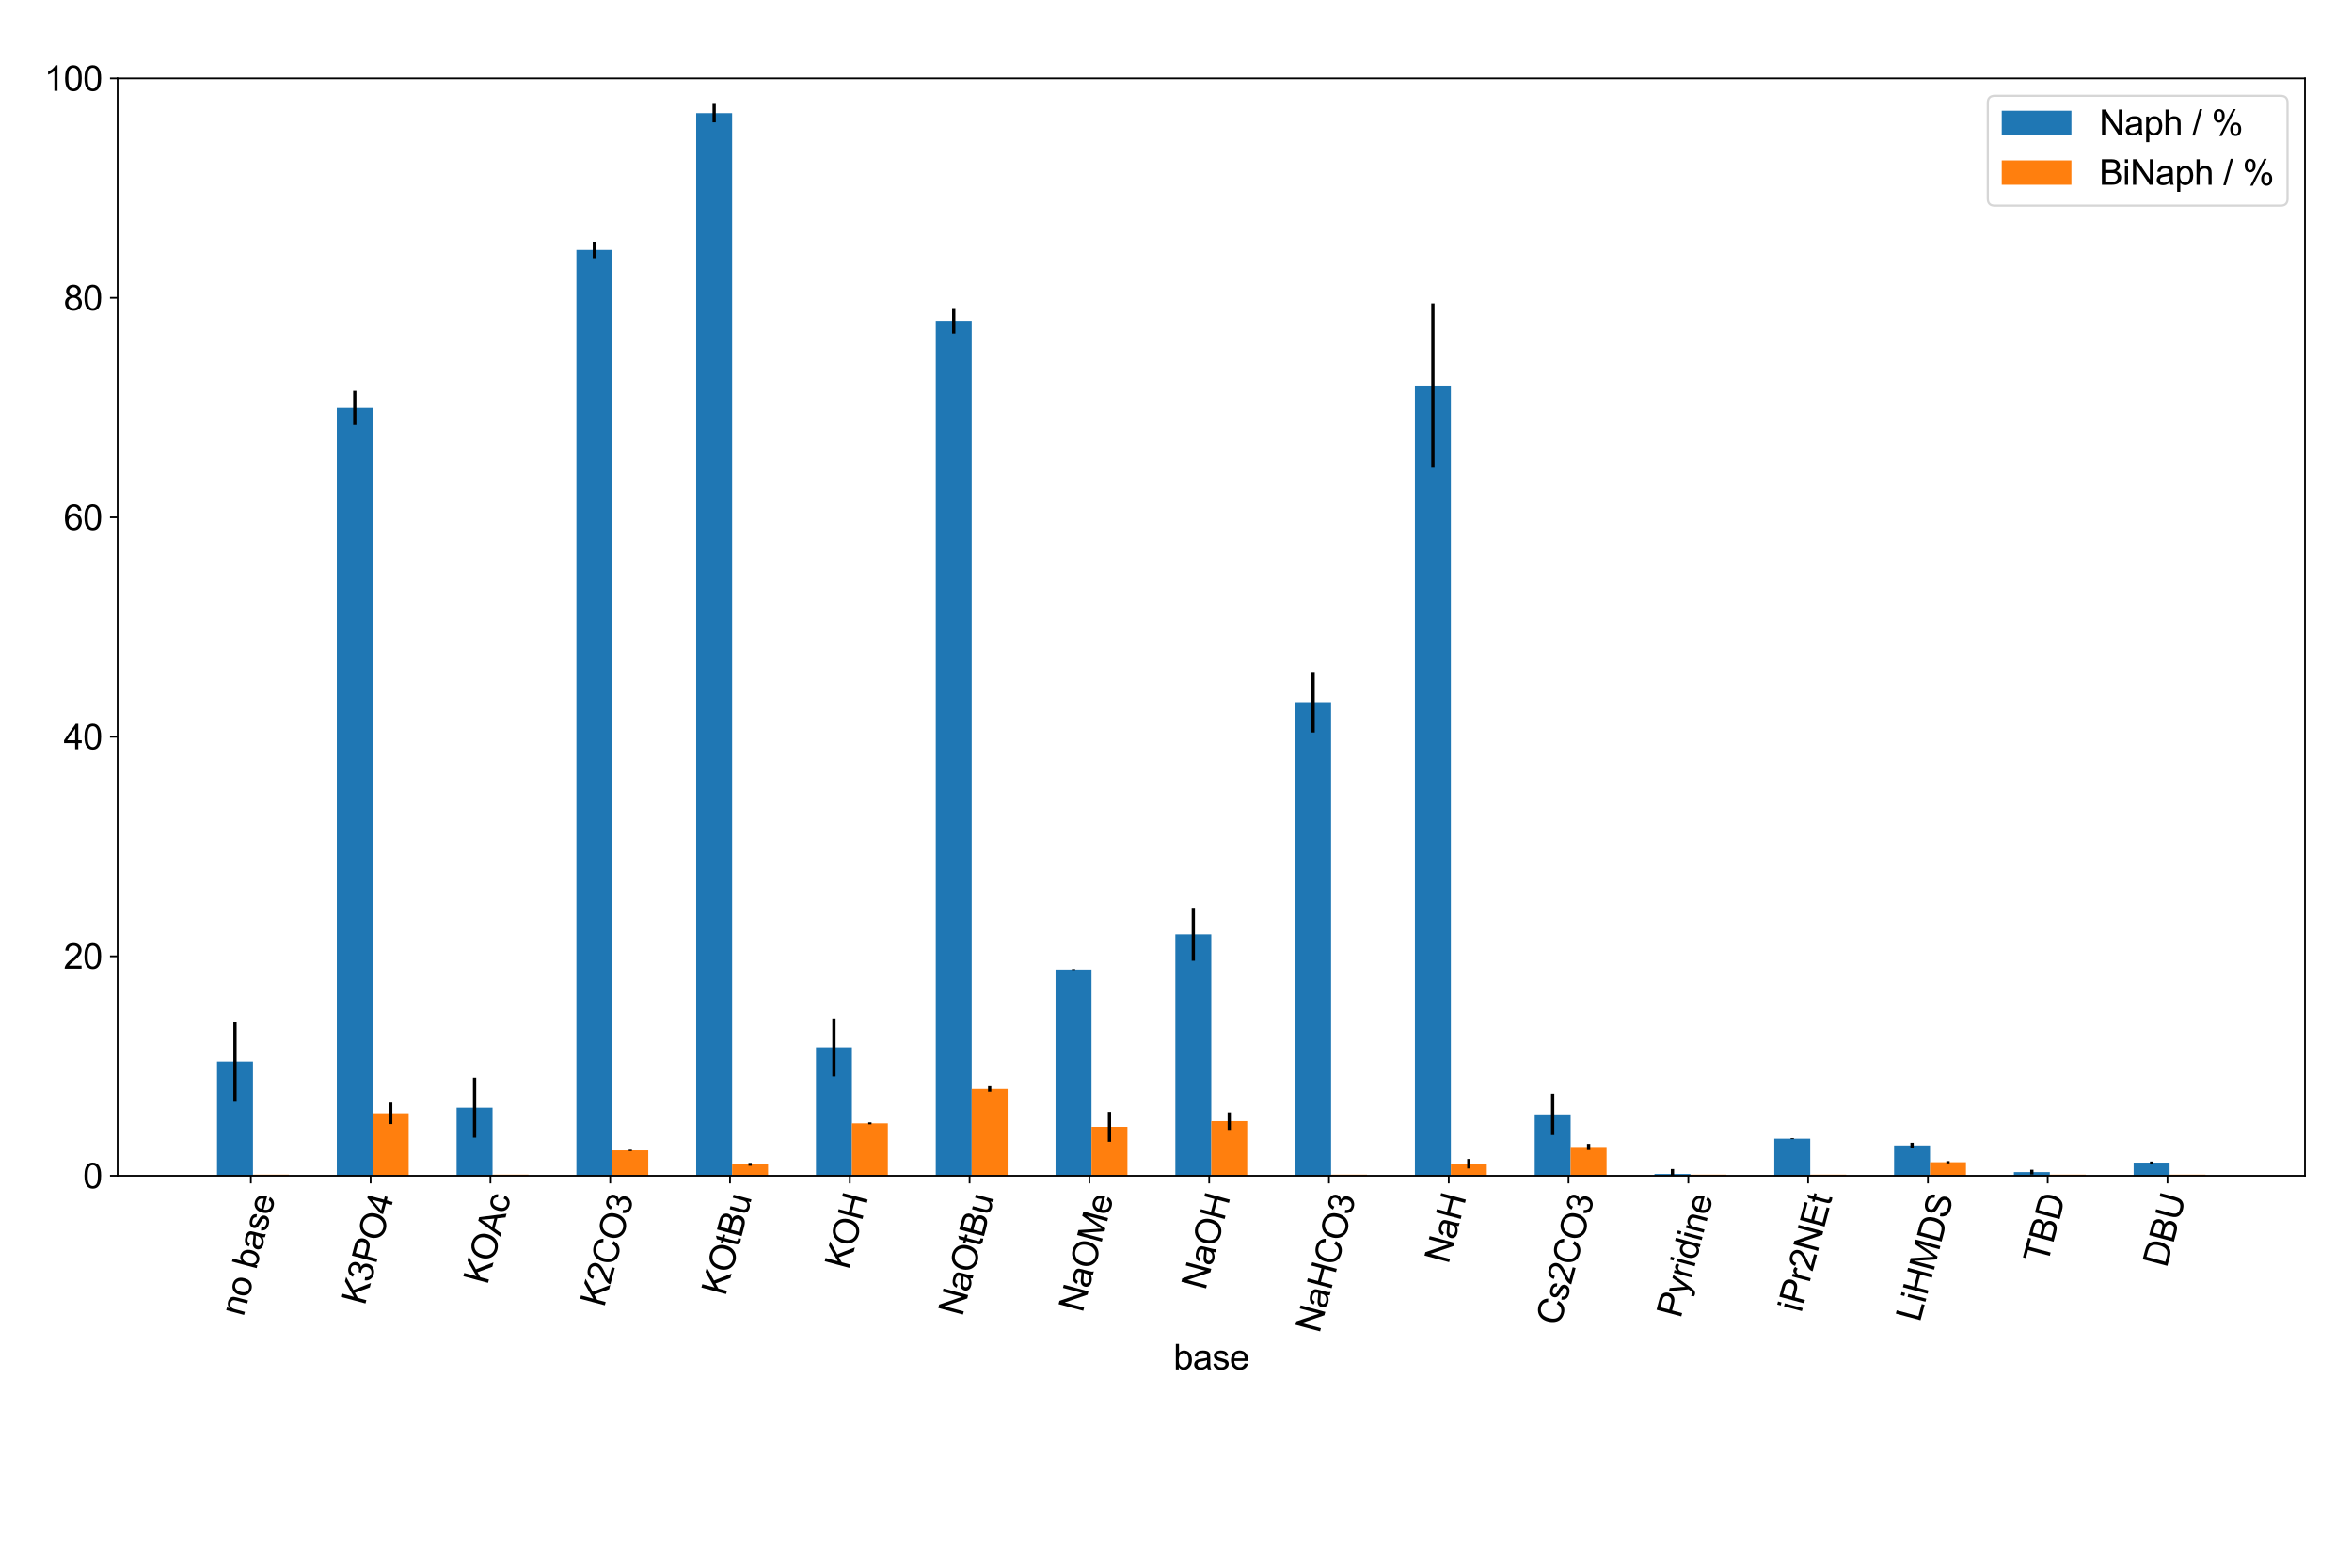 <?xml version="1.0" encoding="utf-8" standalone="no"?>
<!DOCTYPE svg PUBLIC "-//W3C//DTD SVG 1.1//EN"
  "http://www.w3.org/Graphics/SVG/1.1/DTD/svg11.dtd">
<svg xmlns:xlink="http://www.w3.org/1999/xlink" width="1080pt" height="720pt" viewBox="0 0 1080 720" xmlns="http://www.w3.org/2000/svg" version="1.1">
 <defs>
  <style type="text/css">*{stroke-linejoin: round; stroke-linecap: butt}</style>
 </defs>
 <g id="figure_1">
  <g id="patch_1">
   <path d="M 0 720 
L 1080 720 
L 1080 0 
L 0 0 
z
" style="fill: #ffffff"/>
  </g>
  <g id="axes_1">
   <g id="patch_2">
    <path d="M 54 540 
L 1058.4 540 
L 1058.4 36 
L 54 36 
z
" style="fill: #ffffff"/>
   </g>
   <g id="patch_3">
    <path d="M 99.655 540 
L 116.156 540 
L 116.156 487.579 
L 99.655 487.579 
z
" clip-path="url(#paf7b1139df)" style="fill: #1f77b4"/>
   </g>
   <g id="patch_4">
    <path d="M 154.66 540 
L 171.162 540 
L 171.162 187.351 
L 154.66 187.351 
z
" clip-path="url(#paf7b1139df)" style="fill: #1f77b4"/>
   </g>
   <g id="patch_5">
    <path d="M 209.665 540 
L 226.167 540 
L 226.167 508.746 
L 209.665 508.746 
z
" clip-path="url(#paf7b1139df)" style="fill: #1f77b4"/>
   </g>
   <g id="patch_6">
    <path d="M 264.671 540 
L 281.173 540 
L 281.173 114.807 
L 264.671 114.807 
z
" clip-path="url(#paf7b1139df)" style="fill: #1f77b4"/>
   </g>
   <g id="patch_7">
    <path d="M 319.676 540 
L 336.178 540 
L 336.178 51.957 
L 319.676 51.957 
z
" clip-path="url(#paf7b1139df)" style="fill: #1f77b4"/>
   </g>
   <g id="patch_8">
    <path d="M 374.682 540 
L 391.184 540 
L 391.184 481.074 
L 374.682 481.074 
z
" clip-path="url(#paf7b1139df)" style="fill: #1f77b4"/>
   </g>
   <g id="patch_9">
    <path d="M 429.687 540 
L 446.189 540 
L 446.189 147.357 
L 429.687 147.357 
z
" clip-path="url(#paf7b1139df)" style="fill: #1f77b4"/>
   </g>
   <g id="patch_10">
    <path d="M 484.693 540 
L 501.195 540 
L 501.195 445.338 
L 484.693 445.338 
z
" clip-path="url(#paf7b1139df)" style="fill: #1f77b4"/>
   </g>
   <g id="patch_11">
    <path d="M 539.698 540 
L 556.2 540 
L 556.2 429.134 
L 539.698 429.134 
z
" clip-path="url(#paf7b1139df)" style="fill: #1f77b4"/>
   </g>
   <g id="patch_12">
    <path d="M 594.704 540 
L 611.205 540 
L 611.205 322.499 
L 594.704 322.499 
z
" clip-path="url(#paf7b1139df)" style="fill: #1f77b4"/>
   </g>
   <g id="patch_13">
    <path d="M 649.709 540 
L 666.211 540 
L 666.211 177.107 
L 649.709 177.107 
z
" clip-path="url(#paf7b1139df)" style="fill: #1f77b4"/>
   </g>
   <g id="patch_14">
    <path d="M 704.715 540 
L 721.216 540 
L 721.216 511.836 
L 704.715 511.836 
z
" clip-path="url(#paf7b1139df)" style="fill: #1f77b4"/>
   </g>
   <g id="patch_15">
    <path d="M 759.72 540 
L 776.222 540 
L 776.222 539.17 
L 759.72 539.17 
z
" clip-path="url(#paf7b1139df)" style="fill: #1f77b4"/>
   </g>
   <g id="patch_16">
    <path d="M 814.726 540 
L 831.227 540 
L 831.227 522.992 
L 814.726 522.992 
z
" clip-path="url(#paf7b1139df)" style="fill: #1f77b4"/>
   </g>
   <g id="patch_17">
    <path d="M 869.731 540 
L 886.233 540 
L 886.233 526.098 
L 869.731 526.098 
z
" clip-path="url(#paf7b1139df)" style="fill: #1f77b4"/>
   </g>
   <g id="patch_18">
    <path d="M 924.737 540 
L 941.238 540 
L 941.238 538.321 
L 924.737 538.321 
z
" clip-path="url(#paf7b1139df)" style="fill: #1f77b4"/>
   </g>
   <g id="patch_19">
    <path d="M 979.742 540 
L 996.244 540 
L 996.244 533.966 
L 979.742 533.966 
z
" clip-path="url(#paf7b1139df)" style="fill: #1f77b4"/>
   </g>
   <g id="patch_20">
    <path d="M 116.156 540 
L 132.658 540 
L 132.658 539.497 
L 116.156 539.497 
z
" clip-path="url(#paf7b1139df)" style="fill: #ff7f0e"/>
   </g>
   <g id="patch_21">
    <path d="M 171.162 540 
L 187.663 540 
L 187.663 511.322 
L 171.162 511.322 
z
" clip-path="url(#paf7b1139df)" style="fill: #ff7f0e"/>
   </g>
   <g id="patch_22">
    <path d="M 226.167 540 
L 242.669 540 
L 242.669 539.497 
L 226.167 539.497 
z
" clip-path="url(#paf7b1139df)" style="fill: #ff7f0e"/>
   </g>
   <g id="patch_23">
    <path d="M 281.173 540 
L 297.674 540 
L 297.674 528.347 
L 281.173 528.347 
z
" clip-path="url(#paf7b1139df)" style="fill: #ff7f0e"/>
   </g>
   <g id="patch_24">
    <path d="M 336.178 540 
L 352.68 540 
L 352.68 534.77 
L 336.178 534.77 
z
" clip-path="url(#paf7b1139df)" style="fill: #ff7f0e"/>
   </g>
   <g id="patch_25">
    <path d="M 391.184 540 
L 407.685 540 
L 407.685 515.945 
L 391.184 515.945 
z
" clip-path="url(#paf7b1139df)" style="fill: #ff7f0e"/>
   </g>
   <g id="patch_26">
    <path d="M 446.189 540 
L 462.691 540 
L 462.691 500.162 
L 446.189 500.162 
z
" clip-path="url(#paf7b1139df)" style="fill: #ff7f0e"/>
   </g>
   <g id="patch_27">
    <path d="M 501.195 540 
L 517.696 540 
L 517.696 517.54 
L 501.195 517.54 
z
" clip-path="url(#paf7b1139df)" style="fill: #ff7f0e"/>
   </g>
   <g id="patch_28">
    <path d="M 556.2 540 
L 572.702 540 
L 572.702 514.931 
L 556.2 514.931 
z
" clip-path="url(#paf7b1139df)" style="fill: #ff7f0e"/>
   </g>
   <g id="patch_29">
    <path d="M 611.205 540 
L 627.707 540 
L 627.707 539.497 
L 611.205 539.497 
z
" clip-path="url(#paf7b1139df)" style="fill: #ff7f0e"/>
   </g>
   <g id="patch_30">
    <path d="M 666.211 540 
L 682.713 540 
L 682.713 534.472 
L 666.211 534.472 
z
" clip-path="url(#paf7b1139df)" style="fill: #ff7f0e"/>
   </g>
   <g id="patch_31">
    <path d="M 721.216 540 
L 737.718 540 
L 737.718 526.785 
L 721.216 526.785 
z
" clip-path="url(#paf7b1139df)" style="fill: #ff7f0e"/>
   </g>
   <g id="patch_32">
    <path d="M 776.222 540 
L 792.724 540 
L 792.724 539.497 
L 776.222 539.497 
z
" clip-path="url(#paf7b1139df)" style="fill: #ff7f0e"/>
   </g>
   <g id="patch_33">
    <path d="M 831.227 540 
L 847.729 540 
L 847.729 539.497 
L 831.227 539.497 
z
" clip-path="url(#paf7b1139df)" style="fill: #ff7f0e"/>
   </g>
   <g id="patch_34">
    <path d="M 886.233 540 
L 902.735 540 
L 902.735 533.787 
L 886.233 533.787 
z
" clip-path="url(#paf7b1139df)" style="fill: #ff7f0e"/>
   </g>
   <g id="patch_35">
    <path d="M 941.238 540 
L 957.74 540 
L 957.74 539.497 
L 941.238 539.497 
z
" clip-path="url(#paf7b1139df)" style="fill: #ff7f0e"/>
   </g>
   <g id="patch_36">
    <path d="M 996.244 540 
L 1012.745 540 
L 1012.745 539.497 
L 996.244 539.497 
z
" clip-path="url(#paf7b1139df)" style="fill: #ff7f0e"/>
   </g>
   <g id="matplotlib.axis_1">
    <g id="xtick_1">
     <g id="line2d_1">
      <defs>
       <path id="mf21e18b34c" d="M 0 0 
L 0 3.5 
" style="stroke: #000000; stroke-width: 0.8"/>
      </defs>
      <g>
       <use xlink:href="#mf21e18b34c" x="115.186" y="540" style="stroke: #000000; stroke-width: 0.8"/>
      </g>
     </g>
     <g id="text_1">
      <!-- no base -->
      <g transform="translate(111.813 604.957)rotate(-75)scale(0.16 -0.16)">
       <defs>
        <path id="ArialMT-6e" d="M 422 0 
L 422 3319 
L 928 3319 
L 928 2847 
Q 1294 3394 1984 3394 
Q 2284 3394 2536 3286 
Q 2788 3178 2913 3003 
Q 3038 2828 3088 2588 
Q 3119 2431 3119 2041 
L 3119 0 
L 2556 0 
L 2556 2019 
Q 2556 2363 2490 2533 
Q 2425 2703 2258 2804 
Q 2091 2906 1866 2906 
Q 1506 2906 1245 2678 
Q 984 2450 984 1813 
L 984 0 
L 422 0 
z
" transform="scale(0.016)"/>
        <path id="ArialMT-6f" d="M 213 1659 
Q 213 2581 725 3025 
Q 1153 3394 1769 3394 
Q 2453 3394 2887 2945 
Q 3322 2497 3322 1706 
Q 3322 1066 3130 698 
Q 2938 331 2570 128 
Q 2203 -75 1769 -75 
Q 1072 -75 642 372 
Q 213 819 213 1659 
z
M 791 1659 
Q 791 1022 1069 705 
Q 1347 388 1769 388 
Q 2188 388 2466 706 
Q 2744 1025 2744 1678 
Q 2744 2294 2464 2611 
Q 2184 2928 1769 2928 
Q 1347 2928 1069 2612 
Q 791 2297 791 1659 
z
" transform="scale(0.016)"/>
        <path id="ArialMT-20" transform="scale(0.016)"/>
        <path id="ArialMT-62" d="M 941 0 
L 419 0 
L 419 4581 
L 981 4581 
L 981 2947 
Q 1338 3394 1891 3394 
Q 2197 3394 2470 3270 
Q 2744 3147 2920 2923 
Q 3097 2700 3197 2384 
Q 3297 2069 3297 1709 
Q 3297 856 2875 390 
Q 2453 -75 1863 -75 
Q 1275 -75 941 416 
L 941 0 
z
M 934 1684 
Q 934 1088 1097 822 
Q 1363 388 1816 388 
Q 2184 388 2453 708 
Q 2722 1028 2722 1663 
Q 2722 2313 2464 2622 
Q 2206 2931 1841 2931 
Q 1472 2931 1203 2611 
Q 934 2291 934 1684 
z
" transform="scale(0.016)"/>
        <path id="ArialMT-61" d="M 2588 409 
Q 2275 144 1986 34 
Q 1697 -75 1366 -75 
Q 819 -75 525 192 
Q 231 459 231 875 
Q 231 1119 342 1320 
Q 453 1522 633 1644 
Q 813 1766 1038 1828 
Q 1203 1872 1538 1913 
Q 2219 1994 2541 2106 
Q 2544 2222 2544 2253 
Q 2544 2597 2384 2738 
Q 2169 2928 1744 2928 
Q 1347 2928 1158 2789 
Q 969 2650 878 2297 
L 328 2372 
Q 403 2725 575 2942 
Q 747 3159 1072 3276 
Q 1397 3394 1825 3394 
Q 2250 3394 2515 3294 
Q 2781 3194 2906 3042 
Q 3031 2891 3081 2659 
Q 3109 2516 3109 2141 
L 3109 1391 
Q 3109 606 3145 398 
Q 3181 191 3288 0 
L 2700 0 
Q 2613 175 2588 409 
z
M 2541 1666 
Q 2234 1541 1622 1453 
Q 1275 1403 1131 1340 
Q 988 1278 909 1158 
Q 831 1038 831 891 
Q 831 666 1001 516 
Q 1172 366 1500 366 
Q 1825 366 2078 508 
Q 2331 650 2450 897 
Q 2541 1088 2541 1459 
L 2541 1666 
z
" transform="scale(0.016)"/>
        <path id="ArialMT-73" d="M 197 991 
L 753 1078 
Q 800 744 1014 566 
Q 1228 388 1613 388 
Q 2000 388 2187 545 
Q 2375 703 2375 916 
Q 2375 1106 2209 1216 
Q 2094 1291 1634 1406 
Q 1016 1563 777 1677 
Q 538 1791 414 1992 
Q 291 2194 291 2438 
Q 291 2659 392 2848 
Q 494 3038 669 3163 
Q 800 3259 1026 3326 
Q 1253 3394 1513 3394 
Q 1903 3394 2198 3281 
Q 2494 3169 2634 2976 
Q 2775 2784 2828 2463 
L 2278 2388 
Q 2241 2644 2061 2787 
Q 1881 2931 1553 2931 
Q 1166 2931 1000 2803 
Q 834 2675 834 2503 
Q 834 2394 903 2306 
Q 972 2216 1119 2156 
Q 1203 2125 1616 2013 
Q 2213 1853 2448 1751 
Q 2684 1650 2818 1456 
Q 2953 1263 2953 975 
Q 2953 694 2789 445 
Q 2625 197 2315 61 
Q 2006 -75 1616 -75 
Q 969 -75 630 194 
Q 291 463 197 991 
z
" transform="scale(0.016)"/>
        <path id="ArialMT-65" d="M 2694 1069 
L 3275 997 
Q 3138 488 2766 206 
Q 2394 -75 1816 -75 
Q 1088 -75 661 373 
Q 234 822 234 1631 
Q 234 2469 665 2931 
Q 1097 3394 1784 3394 
Q 2450 3394 2872 2941 
Q 3294 2488 3294 1666 
Q 3294 1616 3291 1516 
L 816 1516 
Q 847 969 1125 678 
Q 1403 388 1819 388 
Q 2128 388 2347 550 
Q 2566 713 2694 1069 
z
M 847 1978 
L 2700 1978 
Q 2663 2397 2488 2606 
Q 2219 2931 1791 2931 
Q 1403 2931 1139 2672 
Q 875 2413 847 1978 
z
" transform="scale(0.016)"/>
       </defs>
       <use xlink:href="#ArialMT-6e"/>
       <use xlink:href="#ArialMT-6f" x="55.615"/>
       <use xlink:href="#ArialMT-20" x="111.23"/>
       <use xlink:href="#ArialMT-62" x="139.014"/>
       <use xlink:href="#ArialMT-61" x="194.629"/>
       <use xlink:href="#ArialMT-73" x="250.244"/>
       <use xlink:href="#ArialMT-65" x="300.244"/>
      </g>
     </g>
    </g>
    <g id="xtick_2">
     <g id="line2d_2">
      <g>
       <use xlink:href="#mf21e18b34c" x="170.191" y="540" style="stroke: #000000; stroke-width: 0.8"/>
      </g>
     </g>
     <g id="text_2">
      <!-- K3PO4 -->
      <g transform="translate(167.511 599.791)rotate(-75)scale(0.16 -0.16)">
       <defs>
        <path id="ArialMT-4b" d="M 469 0 
L 469 4581 
L 1075 4581 
L 1075 2309 
L 3350 4581 
L 4172 4581 
L 2250 2725 
L 4256 0 
L 3456 0 
L 1825 2319 
L 1075 1588 
L 1075 0 
L 469 0 
z
" transform="scale(0.016)"/>
        <path id="ArialMT-33" d="M 269 1209 
L 831 1284 
Q 928 806 1161 595 
Q 1394 384 1728 384 
Q 2125 384 2398 659 
Q 2672 934 2672 1341 
Q 2672 1728 2419 1979 
Q 2166 2231 1775 2231 
Q 1616 2231 1378 2169 
L 1441 2663 
Q 1497 2656 1531 2656 
Q 1891 2656 2178 2843 
Q 2466 3031 2466 3422 
Q 2466 3731 2256 3934 
Q 2047 4138 1716 4138 
Q 1388 4138 1169 3931 
Q 950 3725 888 3313 
L 325 3413 
Q 428 3978 793 4289 
Q 1159 4600 1703 4600 
Q 2078 4600 2393 4439 
Q 2709 4278 2876 4000 
Q 3044 3722 3044 3409 
Q 3044 3113 2884 2869 
Q 2725 2625 2413 2481 
Q 2819 2388 3044 2092 
Q 3269 1797 3269 1353 
Q 3269 753 2831 336 
Q 2394 -81 1725 -81 
Q 1122 -81 723 278 
Q 325 638 269 1209 
z
" transform="scale(0.016)"/>
        <path id="ArialMT-50" d="M 494 0 
L 494 4581 
L 2222 4581 
Q 2678 4581 2919 4538 
Q 3256 4481 3484 4323 
Q 3713 4166 3852 3881 
Q 3991 3597 3991 3256 
Q 3991 2672 3619 2267 
Q 3247 1863 2275 1863 
L 1100 1863 
L 1100 0 
L 494 0 
z
M 1100 2403 
L 2284 2403 
Q 2872 2403 3119 2622 
Q 3366 2841 3366 3238 
Q 3366 3525 3220 3729 
Q 3075 3934 2838 4000 
Q 2684 4041 2272 4041 
L 1100 4041 
L 1100 2403 
z
" transform="scale(0.016)"/>
        <path id="ArialMT-4f" d="M 309 2231 
Q 309 3372 921 4017 
Q 1534 4663 2503 4663 
Q 3138 4663 3647 4359 
Q 4156 4056 4423 3514 
Q 4691 2972 4691 2284 
Q 4691 1588 4409 1038 
Q 4128 488 3612 205 
Q 3097 -78 2500 -78 
Q 1853 -78 1343 234 
Q 834 547 571 1087 
Q 309 1628 309 2231 
z
M 934 2222 
Q 934 1394 1379 917 
Q 1825 441 2497 441 
Q 3181 441 3623 922 
Q 4066 1403 4066 2288 
Q 4066 2847 3877 3264 
Q 3688 3681 3323 3911 
Q 2959 4141 2506 4141 
Q 1863 4141 1398 3698 
Q 934 3256 934 2222 
z
" transform="scale(0.016)"/>
        <path id="ArialMT-34" d="M 2069 0 
L 2069 1097 
L 81 1097 
L 81 1613 
L 2172 4581 
L 2631 4581 
L 2631 1613 
L 3250 1613 
L 3250 1097 
L 2631 1097 
L 2631 0 
L 2069 0 
z
M 2069 1613 
L 2069 3678 
L 634 1613 
L 2069 1613 
z
" transform="scale(0.016)"/>
       </defs>
       <use xlink:href="#ArialMT-4b"/>
       <use xlink:href="#ArialMT-33" x="66.699"/>
       <use xlink:href="#ArialMT-50" x="122.314"/>
       <use xlink:href="#ArialMT-4f" x="189.014"/>
       <use xlink:href="#ArialMT-34" x="266.797"/>
      </g>
     </g>
    </g>
    <g id="xtick_3">
     <g id="line2d_3">
      <g>
       <use xlink:href="#mf21e18b34c" x="225.196" y="540" style="stroke: #000000; stroke-width: 0.8"/>
      </g>
     </g>
     <g id="text_3">
      <!-- KOAc -->
      <g transform="translate(223.784 590.33)rotate(-75)scale(0.16 -0.16)">
       <defs>
        <path id="ArialMT-41" d="M -9 0 
L 1750 4581 
L 2403 4581 
L 4278 0 
L 3588 0 
L 3053 1388 
L 1138 1388 
L 634 0 
L -9 0 
z
M 1313 1881 
L 2866 1881 
L 2388 3150 
Q 2169 3728 2063 4100 
Q 1975 3659 1816 3225 
L 1313 1881 
z
" transform="scale(0.016)"/>
        <path id="ArialMT-63" d="M 2588 1216 
L 3141 1144 
Q 3050 572 2676 248 
Q 2303 -75 1759 -75 
Q 1078 -75 664 370 
Q 250 816 250 1647 
Q 250 2184 428 2587 
Q 606 2991 970 3192 
Q 1334 3394 1763 3394 
Q 2303 3394 2647 3120 
Q 2991 2847 3088 2344 
L 2541 2259 
Q 2463 2594 2264 2762 
Q 2066 2931 1784 2931 
Q 1359 2931 1093 2626 
Q 828 2322 828 1663 
Q 828 994 1084 691 
Q 1341 388 1753 388 
Q 2084 388 2306 591 
Q 2528 794 2588 1216 
z
" transform="scale(0.016)"/>
       </defs>
       <use xlink:href="#ArialMT-4b"/>
       <use xlink:href="#ArialMT-4f" x="66.699"/>
       <use xlink:href="#ArialMT-41" x="144.482"/>
       <use xlink:href="#ArialMT-63" x="211.182"/>
      </g>
     </g>
    </g>
    <g id="xtick_4">
     <g id="line2d_4">
      <g>
       <use xlink:href="#mf21e18b34c" x="280.202" y="540" style="stroke: #000000; stroke-width: 0.8"/>
      </g>
     </g>
     <g id="text_4">
      <!-- K2CO3 -->
      <g transform="translate(277.407 600.644)rotate(-75)scale(0.16 -0.16)">
       <defs>
        <path id="ArialMT-32" d="M 3222 541 
L 3222 0 
L 194 0 
Q 188 203 259 391 
Q 375 700 629 1000 
Q 884 1300 1366 1694 
Q 2113 2306 2375 2664 
Q 2638 3022 2638 3341 
Q 2638 3675 2398 3904 
Q 2159 4134 1775 4134 
Q 1369 4134 1125 3890 
Q 881 3647 878 3216 
L 300 3275 
Q 359 3922 746 4261 
Q 1134 4600 1788 4600 
Q 2447 4600 2831 4234 
Q 3216 3869 3216 3328 
Q 3216 3053 3103 2787 
Q 2991 2522 2730 2228 
Q 2469 1934 1863 1422 
Q 1356 997 1212 845 
Q 1069 694 975 541 
L 3222 541 
z
" transform="scale(0.016)"/>
        <path id="ArialMT-43" d="M 3763 1606 
L 4369 1453 
Q 4178 706 3683 314 
Q 3188 -78 2472 -78 
Q 1731 -78 1267 223 
Q 803 525 561 1097 
Q 319 1669 319 2325 
Q 319 3041 592 3573 
Q 866 4106 1370 4382 
Q 1875 4659 2481 4659 
Q 3169 4659 3637 4309 
Q 4106 3959 4291 3325 
L 3694 3184 
Q 3534 3684 3231 3912 
Q 2928 4141 2469 4141 
Q 1941 4141 1586 3887 
Q 1231 3634 1087 3207 
Q 944 2781 944 2328 
Q 944 1744 1114 1308 
Q 1284 872 1643 656 
Q 2003 441 2422 441 
Q 2931 441 3284 734 
Q 3638 1028 3763 1606 
z
" transform="scale(0.016)"/>
       </defs>
       <use xlink:href="#ArialMT-4b"/>
       <use xlink:href="#ArialMT-32" x="66.699"/>
       <use xlink:href="#ArialMT-43" x="122.314"/>
       <use xlink:href="#ArialMT-4f" x="194.531"/>
       <use xlink:href="#ArialMT-33" x="272.314"/>
      </g>
     </g>
    </g>
    <g id="xtick_5">
     <g id="line2d_5">
      <g>
       <use xlink:href="#mf21e18b34c" x="335.207" y="540" style="stroke: #000000; stroke-width: 0.8"/>
      </g>
     </g>
     <g id="text_5">
      <!-- KOtBu -->
      <g transform="translate(333.103 595.491)rotate(-75)scale(0.16 -0.16)">
       <defs>
        <path id="ArialMT-74" d="M 1650 503 
L 1731 6 
Q 1494 -44 1306 -44 
Q 1000 -44 831 53 
Q 663 150 594 308 
Q 525 466 525 972 
L 525 2881 
L 113 2881 
L 113 3319 
L 525 3319 
L 525 4141 
L 1084 4478 
L 1084 3319 
L 1650 3319 
L 1650 2881 
L 1084 2881 
L 1084 941 
Q 1084 700 1114 631 
Q 1144 563 1211 522 
Q 1278 481 1403 481 
Q 1497 481 1650 503 
z
" transform="scale(0.016)"/>
        <path id="ArialMT-42" d="M 469 0 
L 469 4581 
L 2188 4581 
Q 2713 4581 3030 4442 
Q 3347 4303 3526 4014 
Q 3706 3725 3706 3409 
Q 3706 3116 3547 2856 
Q 3388 2597 3066 2438 
Q 3481 2316 3704 2022 
Q 3928 1728 3928 1328 
Q 3928 1006 3792 729 
Q 3656 453 3456 303 
Q 3256 153 2954 76 
Q 2653 0 2216 0 
L 469 0 
z
M 1075 2656 
L 2066 2656 
Q 2469 2656 2644 2709 
Q 2875 2778 2992 2937 
Q 3109 3097 3109 3338 
Q 3109 3566 3000 3739 
Q 2891 3913 2687 3977 
Q 2484 4041 1991 4041 
L 1075 4041 
L 1075 2656 
z
M 1075 541 
L 2216 541 
Q 2509 541 2628 563 
Q 2838 600 2978 687 
Q 3119 775 3209 942 
Q 3300 1109 3300 1328 
Q 3300 1584 3169 1773 
Q 3038 1963 2805 2039 
Q 2572 2116 2134 2116 
L 1075 2116 
L 1075 541 
z
" transform="scale(0.016)"/>
        <path id="ArialMT-75" d="M 2597 0 
L 2597 488 
Q 2209 -75 1544 -75 
Q 1250 -75 995 37 
Q 741 150 617 320 
Q 494 491 444 738 
Q 409 903 409 1263 
L 409 3319 
L 972 3319 
L 972 1478 
Q 972 1038 1006 884 
Q 1059 663 1231 536 
Q 1403 409 1656 409 
Q 1909 409 2131 539 
Q 2353 669 2445 892 
Q 2538 1116 2538 1541 
L 2538 3319 
L 3100 3319 
L 3100 0 
L 2597 0 
z
" transform="scale(0.016)"/>
       </defs>
       <use xlink:href="#ArialMT-4b"/>
       <use xlink:href="#ArialMT-4f" x="66.699"/>
       <use xlink:href="#ArialMT-74" x="144.482"/>
       <use xlink:href="#ArialMT-42" x="172.266"/>
       <use xlink:href="#ArialMT-75" x="238.965"/>
      </g>
     </g>
    </g>
    <g id="xtick_6">
     <g id="line2d_6">
      <g>
       <use xlink:href="#mf21e18b34c" x="390.213" y="540" style="stroke: #000000; stroke-width: 0.8"/>
      </g>
     </g>
     <g id="text_6">
      <!-- KOH -->
      <g transform="translate(389.721 583.455)rotate(-75)scale(0.16 -0.16)">
       <defs>
        <path id="ArialMT-48" d="M 513 0 
L 513 4581 
L 1119 4581 
L 1119 2700 
L 3500 2700 
L 3500 4581 
L 4106 4581 
L 4106 0 
L 3500 0 
L 3500 2159 
L 1119 2159 
L 1119 0 
L 513 0 
z
" transform="scale(0.016)"/>
       </defs>
       <use xlink:href="#ArialMT-4b"/>
       <use xlink:href="#ArialMT-4f" x="66.699"/>
       <use xlink:href="#ArialMT-48" x="144.482"/>
      </g>
     </g>
    </g>
    <g id="xtick_7">
     <g id="line2d_7">
      <g>
       <use xlink:href="#mf21e18b34c" x="445.218" y="540" style="stroke: #000000; stroke-width: 0.8"/>
      </g>
     </g>
     <g id="text_7">
      <!-- NaOtBu -->
      <g transform="translate(441.849 604.937)rotate(-75)scale(0.16 -0.16)">
       <defs>
        <path id="ArialMT-4e" d="M 488 0 
L 488 4581 
L 1109 4581 
L 3516 984 
L 3516 4581 
L 4097 4581 
L 4097 0 
L 3475 0 
L 1069 3600 
L 1069 0 
L 488 0 
z
" transform="scale(0.016)"/>
       </defs>
       <use xlink:href="#ArialMT-4e"/>
       <use xlink:href="#ArialMT-61" x="72.217"/>
       <use xlink:href="#ArialMT-4f" x="127.832"/>
       <use xlink:href="#ArialMT-74" x="205.615"/>
       <use xlink:href="#ArialMT-42" x="233.398"/>
       <use xlink:href="#ArialMT-75" x="300.098"/>
      </g>
     </g>
    </g>
    <g id="xtick_8">
     <g id="line2d_8">
      <g>
       <use xlink:href="#mf21e18b34c" x="500.224" y="540" style="stroke: #000000; stroke-width: 0.8"/>
      </g>
     </g>
     <g id="text_8">
      <!-- NaOMe -->
      <g transform="translate(497.086 603.208)rotate(-75)scale(0.16 -0.16)">
       <defs>
        <path id="ArialMT-4d" d="M 475 0 
L 475 4581 
L 1388 4581 
L 2472 1338 
Q 2622 884 2691 659 
Q 2769 909 2934 1394 
L 4031 4581 
L 4847 4581 
L 4847 0 
L 4263 0 
L 4263 3834 
L 2931 0 
L 2384 0 
L 1059 3900 
L 1059 0 
L 475 0 
z
" transform="scale(0.016)"/>
       </defs>
       <use xlink:href="#ArialMT-4e"/>
       <use xlink:href="#ArialMT-61" x="72.217"/>
       <use xlink:href="#ArialMT-4f" x="127.832"/>
       <use xlink:href="#ArialMT-4d" x="205.615"/>
       <use xlink:href="#ArialMT-65" x="288.916"/>
      </g>
     </g>
    </g>
    <g id="xtick_9">
     <g id="line2d_9">
      <g>
       <use xlink:href="#mf21e18b34c" x="555.229" y="540" style="stroke: #000000; stroke-width: 0.8"/>
      </g>
     </g>
     <g id="text_9">
      <!-- NaOH -->
      <g transform="translate(553.472 592.902)rotate(-75)scale(0.16 -0.16)">
       <use xlink:href="#ArialMT-4e"/>
       <use xlink:href="#ArialMT-61" x="72.217"/>
       <use xlink:href="#ArialMT-4f" x="127.832"/>
       <use xlink:href="#ArialMT-48" x="205.615"/>
      </g>
     </g>
    </g>
    <g id="xtick_10">
     <g id="line2d_10">
      <g>
       <use xlink:href="#mf21e18b34c" x="610.235" y="540" style="stroke: #000000; stroke-width: 0.8"/>
      </g>
     </g>
     <g id="text_10">
      <!-- NaHCO3 -->
      <g transform="translate(605.831 612.658)rotate(-75)scale(0.16 -0.16)">
       <use xlink:href="#ArialMT-4e"/>
       <use xlink:href="#ArialMT-61" x="72.217"/>
       <use xlink:href="#ArialMT-48" x="127.832"/>
       <use xlink:href="#ArialMT-43" x="200.049"/>
       <use xlink:href="#ArialMT-4f" x="272.266"/>
       <use xlink:href="#ArialMT-33" x="350.049"/>
      </g>
     </g>
    </g>
    <g id="xtick_11">
     <g id="line2d_11">
      <g>
       <use xlink:href="#mf21e18b34c" x="665.24" y="540" style="stroke: #000000; stroke-width: 0.8"/>
      </g>
     </g>
     <g id="text_11">
      <!-- NaH -->
      <g transform="translate(665.094 580.881)rotate(-75)scale(0.16 -0.16)">
       <use xlink:href="#ArialMT-4e"/>
       <use xlink:href="#ArialMT-61" x="72.217"/>
       <use xlink:href="#ArialMT-48" x="127.832"/>
      </g>
     </g>
    </g>
    <g id="xtick_12">
     <g id="line2d_12">
      <g>
       <use xlink:href="#mf21e18b34c" x="720.246" y="540" style="stroke: #000000; stroke-width: 0.8"/>
      </g>
     </g>
     <g id="text_12">
      <!-- Cs2CO3 -->
      <g transform="translate(716.302 609.224)rotate(-75)scale(0.16 -0.16)">
       <use xlink:href="#ArialMT-43"/>
       <use xlink:href="#ArialMT-73" x="72.217"/>
       <use xlink:href="#ArialMT-32" x="122.217"/>
       <use xlink:href="#ArialMT-43" x="177.832"/>
       <use xlink:href="#ArialMT-4f" x="250.049"/>
       <use xlink:href="#ArialMT-33" x="327.832"/>
      </g>
     </g>
    </g>
    <g id="xtick_13">
     <g id="line2d_13">
      <g>
       <use xlink:href="#mf21e18b34c" x="775.251" y="540" style="stroke: #000000; stroke-width: 0.8"/>
      </g>
     </g>
     <g id="text_13">
      <!-- Pyridine -->
      <g transform="translate(771.676 605.797)rotate(-75)scale(0.16 -0.16)">
       <defs>
        <path id="ArialMT-79" d="M 397 -1278 
L 334 -750 
Q 519 -800 656 -800 
Q 844 -800 956 -737 
Q 1069 -675 1141 -563 
Q 1194 -478 1313 -144 
Q 1328 -97 1363 -6 
L 103 3319 
L 709 3319 
L 1400 1397 
Q 1534 1031 1641 628 
Q 1738 1016 1872 1384 
L 2581 3319 
L 3144 3319 
L 1881 -56 
Q 1678 -603 1566 -809 
Q 1416 -1088 1222 -1217 
Q 1028 -1347 759 -1347 
Q 597 -1347 397 -1278 
z
" transform="scale(0.016)"/>
        <path id="ArialMT-72" d="M 416 0 
L 416 3319 
L 922 3319 
L 922 2816 
Q 1116 3169 1280 3281 
Q 1444 3394 1641 3394 
Q 1925 3394 2219 3213 
L 2025 2691 
Q 1819 2813 1613 2813 
Q 1428 2813 1281 2702 
Q 1134 2591 1072 2394 
Q 978 2094 978 1738 
L 978 0 
L 416 0 
z
" transform="scale(0.016)"/>
        <path id="ArialMT-69" d="M 425 3934 
L 425 4581 
L 988 4581 
L 988 3934 
L 425 3934 
z
M 425 0 
L 425 3319 
L 988 3319 
L 988 0 
L 425 0 
z
" transform="scale(0.016)"/>
        <path id="ArialMT-64" d="M 2575 0 
L 2575 419 
Q 2259 -75 1647 -75 
Q 1250 -75 917 144 
Q 584 363 401 755 
Q 219 1147 219 1656 
Q 219 2153 384 2558 
Q 550 2963 881 3178 
Q 1213 3394 1622 3394 
Q 1922 3394 2156 3267 
Q 2391 3141 2538 2938 
L 2538 4581 
L 3097 4581 
L 3097 0 
L 2575 0 
z
M 797 1656 
Q 797 1019 1065 703 
Q 1334 388 1700 388 
Q 2069 388 2326 689 
Q 2584 991 2584 1609 
Q 2584 2291 2321 2609 
Q 2059 2928 1675 2928 
Q 1300 2928 1048 2622 
Q 797 2316 797 1656 
z
" transform="scale(0.016)"/>
       </defs>
       <use xlink:href="#ArialMT-50"/>
       <use xlink:href="#ArialMT-79" x="66.699"/>
       <use xlink:href="#ArialMT-72" x="116.699"/>
       <use xlink:href="#ArialMT-69" x="150"/>
       <use xlink:href="#ArialMT-64" x="172.217"/>
       <use xlink:href="#ArialMT-69" x="227.832"/>
       <use xlink:href="#ArialMT-6e" x="250.049"/>
       <use xlink:href="#ArialMT-65" x="305.664"/>
      </g>
     </g>
    </g>
    <g id="xtick_14">
     <g id="line2d_14">
      <g>
       <use xlink:href="#mf21e18b34c" x="830.257" y="540" style="stroke: #000000; stroke-width: 0.8"/>
      </g>
     </g>
     <g id="text_14">
      <!-- iPr2NEt -->
      <g transform="translate(827.118 603.211)rotate(-75)scale(0.16 -0.16)">
       <defs>
        <path id="ArialMT-45" d="M 506 0 
L 506 4581 
L 3819 4581 
L 3819 4041 
L 1113 4041 
L 1113 2638 
L 3647 2638 
L 3647 2100 
L 1113 2100 
L 1113 541 
L 3925 541 
L 3925 0 
L 506 0 
z
" transform="scale(0.016)"/>
       </defs>
       <use xlink:href="#ArialMT-69"/>
       <use xlink:href="#ArialMT-50" x="22.217"/>
       <use xlink:href="#ArialMT-72" x="88.916"/>
       <use xlink:href="#ArialMT-32" x="122.217"/>
       <use xlink:href="#ArialMT-4e" x="177.832"/>
       <use xlink:href="#ArialMT-45" x="250.049"/>
       <use xlink:href="#ArialMT-74" x="316.748"/>
      </g>
     </g>
    </g>
    <g id="xtick_15">
     <g id="line2d_15">
      <g>
       <use xlink:href="#mf21e18b34c" x="885.262" y="540" style="stroke: #000000; stroke-width: 0.8"/>
      </g>
     </g>
     <g id="text_15">
      <!-- LiHMDS -->
      <g transform="translate(881.55 607.497)rotate(-75)scale(0.16 -0.16)">
       <defs>
        <path id="ArialMT-4c" d="M 469 0 
L 469 4581 
L 1075 4581 
L 1075 541 
L 3331 541 
L 3331 0 
L 469 0 
z
" transform="scale(0.016)"/>
        <path id="ArialMT-44" d="M 494 0 
L 494 4581 
L 2072 4581 
Q 2606 4581 2888 4516 
Q 3281 4425 3559 4188 
Q 3922 3881 4101 3404 
Q 4281 2928 4281 2316 
Q 4281 1794 4159 1391 
Q 4038 988 3847 723 
Q 3656 459 3429 307 
Q 3203 156 2883 78 
Q 2563 0 2147 0 
L 494 0 
z
M 1100 541 
L 2078 541 
Q 2531 541 2789 625 
Q 3047 709 3200 863 
Q 3416 1078 3536 1442 
Q 3656 1806 3656 2325 
Q 3656 3044 3420 3430 
Q 3184 3816 2847 3947 
Q 2603 4041 2063 4041 
L 1100 4041 
L 1100 541 
z
" transform="scale(0.016)"/>
        <path id="ArialMT-53" d="M 288 1472 
L 859 1522 
Q 900 1178 1048 958 
Q 1197 738 1509 602 
Q 1822 466 2213 466 
Q 2559 466 2825 569 
Q 3091 672 3220 851 
Q 3350 1031 3350 1244 
Q 3350 1459 3225 1620 
Q 3100 1781 2813 1891 
Q 2628 1963 1997 2114 
Q 1366 2266 1113 2400 
Q 784 2572 623 2826 
Q 463 3081 463 3397 
Q 463 3744 659 4045 
Q 856 4347 1234 4503 
Q 1613 4659 2075 4659 
Q 2584 4659 2973 4495 
Q 3363 4331 3572 4012 
Q 3781 3694 3797 3291 
L 3216 3247 
Q 3169 3681 2898 3903 
Q 2628 4125 2100 4125 
Q 1550 4125 1298 3923 
Q 1047 3722 1047 3438 
Q 1047 3191 1225 3031 
Q 1400 2872 2139 2705 
Q 2878 2538 3153 2413 
Q 3553 2228 3743 1945 
Q 3934 1663 3934 1294 
Q 3934 928 3725 604 
Q 3516 281 3123 101 
Q 2731 -78 2241 -78 
Q 1619 -78 1198 103 
Q 778 284 539 648 
Q 300 1013 288 1472 
z
" transform="scale(0.016)"/>
       </defs>
       <use xlink:href="#ArialMT-4c"/>
       <use xlink:href="#ArialMT-69" x="55.615"/>
       <use xlink:href="#ArialMT-48" x="77.832"/>
       <use xlink:href="#ArialMT-4d" x="150.049"/>
       <use xlink:href="#ArialMT-44" x="233.35"/>
       <use xlink:href="#ArialMT-53" x="305.566"/>
      </g>
     </g>
    </g>
    <g id="xtick_16">
     <g id="line2d_16">
      <g>
       <use xlink:href="#mf21e18b34c" x="940.268" y="540" style="stroke: #000000; stroke-width: 0.8"/>
      </g>
     </g>
     <g id="text_16">
      <!-- TBD -->
      <g transform="translate(940.122 580.874)rotate(-75)scale(0.16 -0.16)">
       <defs>
        <path id="ArialMT-54" d="M 1659 0 
L 1659 4041 
L 150 4041 
L 150 4581 
L 3781 4581 
L 3781 4041 
L 2266 4041 
L 2266 0 
L 1659 0 
z
" transform="scale(0.016)"/>
       </defs>
       <use xlink:href="#ArialMT-54"/>
       <use xlink:href="#ArialMT-42" x="61.084"/>
       <use xlink:href="#ArialMT-44" x="127.783"/>
      </g>
     </g>
    </g>
    <g id="xtick_17">
     <g id="line2d_17">
      <g>
       <use xlink:href="#mf21e18b34c" x="995.273" y="540" style="stroke: #000000; stroke-width: 0.8"/>
      </g>
     </g>
     <g id="text_17">
      <!-- DBU -->
      <g transform="translate(994.897 582.596)rotate(-75)scale(0.16 -0.16)">
       <defs>
        <path id="ArialMT-55" d="M 3500 4581 
L 4106 4581 
L 4106 1934 
Q 4106 1244 3950 837 
Q 3794 431 3386 176 
Q 2978 -78 2316 -78 
Q 1672 -78 1262 144 
Q 853 366 678 786 
Q 503 1206 503 1934 
L 503 4581 
L 1109 4581 
L 1109 1938 
Q 1109 1341 1220 1058 
Q 1331 775 1601 622 
Q 1872 469 2263 469 
Q 2931 469 3215 772 
Q 3500 1075 3500 1938 
L 3500 4581 
z
" transform="scale(0.016)"/>
       </defs>
       <use xlink:href="#ArialMT-44"/>
       <use xlink:href="#ArialMT-42" x="72.217"/>
       <use xlink:href="#ArialMT-55" x="138.916"/>
      </g>
     </g>
    </g>
    <g id="text_18">
     <!-- base -->
     <g transform="translate(538.854 628.933)scale(0.16 -0.16)">
      <use xlink:href="#ArialMT-62"/>
      <use xlink:href="#ArialMT-61" x="55.615"/>
      <use xlink:href="#ArialMT-73" x="111.23"/>
      <use xlink:href="#ArialMT-65" x="161.23"/>
     </g>
    </g>
   </g>
   <g id="matplotlib.axis_2">
    <g id="ytick_1">
     <g id="line2d_18">
      <defs>
       <path id="m95411372a3" d="M 0 0 
L -3.5 0 
" style="stroke: #000000; stroke-width: 0.8"/>
      </defs>
      <g>
       <use xlink:href="#m95411372a3" x="54" y="540" style="stroke: #000000; stroke-width: 0.8"/>
      </g>
     </g>
     <g id="text_19">
      <!-- 0 -->
      <g transform="translate(38.102 545.726)scale(0.16 -0.16)">
       <defs>
        <path id="ArialMT-30" d="M 266 2259 
Q 266 3072 433 3567 
Q 600 4063 929 4331 
Q 1259 4600 1759 4600 
Q 2128 4600 2406 4451 
Q 2684 4303 2865 4023 
Q 3047 3744 3150 3342 
Q 3253 2941 3253 2259 
Q 3253 1453 3087 958 
Q 2922 463 2592 192 
Q 2263 -78 1759 -78 
Q 1097 -78 719 397 
Q 266 969 266 2259 
z
M 844 2259 
Q 844 1131 1108 757 
Q 1372 384 1759 384 
Q 2147 384 2411 759 
Q 2675 1134 2675 2259 
Q 2675 3391 2411 3762 
Q 2147 4134 1753 4134 
Q 1366 4134 1134 3806 
Q 844 3388 844 2259 
z
" transform="scale(0.016)"/>
       </defs>
       <use xlink:href="#ArialMT-30"/>
      </g>
     </g>
    </g>
    <g id="ytick_2">
     <g id="line2d_19">
      <g>
       <use xlink:href="#m95411372a3" x="54" y="439.2" style="stroke: #000000; stroke-width: 0.8"/>
      </g>
     </g>
     <g id="text_20">
      <!-- 20 -->
      <g transform="translate(29.205 444.926)scale(0.16 -0.16)">
       <use xlink:href="#ArialMT-32"/>
       <use xlink:href="#ArialMT-30" x="55.615"/>
      </g>
     </g>
    </g>
    <g id="ytick_3">
     <g id="line2d_20">
      <g>
       <use xlink:href="#m95411372a3" x="54" y="338.4" style="stroke: #000000; stroke-width: 0.8"/>
      </g>
     </g>
     <g id="text_21">
      <!-- 40 -->
      <g transform="translate(29.205 344.126)scale(0.16 -0.16)">
       <use xlink:href="#ArialMT-34"/>
       <use xlink:href="#ArialMT-30" x="55.615"/>
      </g>
     </g>
    </g>
    <g id="ytick_4">
     <g id="line2d_21">
      <g>
       <use xlink:href="#m95411372a3" x="54" y="237.6" style="stroke: #000000; stroke-width: 0.8"/>
      </g>
     </g>
     <g id="text_22">
      <!-- 60 -->
      <g transform="translate(29.205 243.326)scale(0.16 -0.16)">
       <defs>
        <path id="ArialMT-36" d="M 3184 3459 
L 2625 3416 
Q 2550 3747 2413 3897 
Q 2184 4138 1850 4138 
Q 1581 4138 1378 3988 
Q 1113 3794 959 3422 
Q 806 3050 800 2363 
Q 1003 2672 1297 2822 
Q 1591 2972 1913 2972 
Q 2475 2972 2870 2558 
Q 3266 2144 3266 1488 
Q 3266 1056 3080 686 
Q 2894 316 2569 119 
Q 2244 -78 1831 -78 
Q 1128 -78 684 439 
Q 241 956 241 2144 
Q 241 3472 731 4075 
Q 1159 4600 1884 4600 
Q 2425 4600 2770 4297 
Q 3116 3994 3184 3459 
z
M 888 1484 
Q 888 1194 1011 928 
Q 1134 663 1356 523 
Q 1578 384 1822 384 
Q 2178 384 2434 671 
Q 2691 959 2691 1453 
Q 2691 1928 2437 2201 
Q 2184 2475 1800 2475 
Q 1419 2475 1153 2201 
Q 888 1928 888 1484 
z
" transform="scale(0.016)"/>
       </defs>
       <use xlink:href="#ArialMT-36"/>
       <use xlink:href="#ArialMT-30" x="55.615"/>
      </g>
     </g>
    </g>
    <g id="ytick_5">
     <g id="line2d_22">
      <g>
       <use xlink:href="#m95411372a3" x="54" y="136.8" style="stroke: #000000; stroke-width: 0.8"/>
      </g>
     </g>
     <g id="text_23">
      <!-- 80 -->
      <g transform="translate(29.205 142.526)scale(0.16 -0.16)">
       <defs>
        <path id="ArialMT-38" d="M 1131 2484 
Q 781 2613 612 2850 
Q 444 3088 444 3419 
Q 444 3919 803 4259 
Q 1163 4600 1759 4600 
Q 2359 4600 2725 4251 
Q 3091 3903 3091 3403 
Q 3091 3084 2923 2848 
Q 2756 2613 2416 2484 
Q 2838 2347 3058 2040 
Q 3278 1734 3278 1309 
Q 3278 722 2862 322 
Q 2447 -78 1769 -78 
Q 1091 -78 675 323 
Q 259 725 259 1325 
Q 259 1772 486 2073 
Q 713 2375 1131 2484 
z
M 1019 3438 
Q 1019 3113 1228 2906 
Q 1438 2700 1772 2700 
Q 2097 2700 2305 2904 
Q 2513 3109 2513 3406 
Q 2513 3716 2298 3927 
Q 2084 4138 1766 4138 
Q 1444 4138 1231 3931 
Q 1019 3725 1019 3438 
z
M 838 1322 
Q 838 1081 952 856 
Q 1066 631 1291 507 
Q 1516 384 1775 384 
Q 2178 384 2440 643 
Q 2703 903 2703 1303 
Q 2703 1709 2433 1975 
Q 2163 2241 1756 2241 
Q 1359 2241 1098 1978 
Q 838 1716 838 1322 
z
" transform="scale(0.016)"/>
       </defs>
       <use xlink:href="#ArialMT-38"/>
       <use xlink:href="#ArialMT-30" x="55.615"/>
      </g>
     </g>
    </g>
    <g id="ytick_6">
     <g id="line2d_23">
      <g>
       <use xlink:href="#m95411372a3" x="54" y="36" style="stroke: #000000; stroke-width: 0.8"/>
      </g>
     </g>
     <g id="text_24">
      <!-- 100 -->
      <g transform="translate(20.308 41.726)scale(0.16 -0.16)">
       <defs>
        <path id="ArialMT-31" d="M 2384 0 
L 1822 0 
L 1822 3584 
Q 1619 3391 1289 3197 
Q 959 3003 697 2906 
L 697 3450 
Q 1169 3672 1522 3987 
Q 1875 4303 2022 4600 
L 2384 4600 
L 2384 0 
z
" transform="scale(0.016)"/>
       </defs>
       <use xlink:href="#ArialMT-31"/>
       <use xlink:href="#ArialMT-30" x="55.615"/>
       <use xlink:href="#ArialMT-30" x="111.23"/>
      </g>
     </g>
    </g>
   </g>
   <g id="LineCollection_1">
    <path d="M 107.905 506.005 
L 107.905 469.153 
" clip-path="url(#paf7b1139df)" style="fill: none; stroke: #000000; stroke-width: 1.5"/>
    <path d="M 162.911 195.163 
L 162.911 179.539 
" clip-path="url(#paf7b1139df)" style="fill: none; stroke: #000000; stroke-width: 1.5"/>
    <path d="M 217.916 522.515 
L 217.916 494.978 
" clip-path="url(#paf7b1139df)" style="fill: none; stroke: #000000; stroke-width: 1.5"/>
    <path d="M 272.922 118.589 
L 272.922 111.025 
" clip-path="url(#paf7b1139df)" style="fill: none; stroke: #000000; stroke-width: 1.5"/>
    <path d="M 327.927 56.195 
L 327.927 47.718 
" clip-path="url(#paf7b1139df)" style="fill: none; stroke: #000000; stroke-width: 1.5"/>
    <path d="M 382.933 494.377 
L 382.933 467.771 
" clip-path="url(#paf7b1139df)" style="fill: none; stroke: #000000; stroke-width: 1.5"/>
    <path d="M 437.938 153.217 
L 437.938 141.496 
" clip-path="url(#paf7b1139df)" style="fill: none; stroke: #000000; stroke-width: 1.5"/>
    <path d="M 492.944 445.548 
L 492.944 445.129 
" clip-path="url(#paf7b1139df)" style="fill: none; stroke: #000000; stroke-width: 1.5"/>
    <path d="M 547.949 441.287 
L 547.949 416.98 
" clip-path="url(#paf7b1139df)" style="fill: none; stroke: #000000; stroke-width: 1.5"/>
    <path d="M 602.955 336.404 
L 602.955 308.593 
" clip-path="url(#paf7b1139df)" style="fill: none; stroke: #000000; stroke-width: 1.5"/>
    <path d="M 657.96 214.844 
L 657.96 139.371 
" clip-path="url(#paf7b1139df)" style="fill: none; stroke: #000000; stroke-width: 1.5"/>
    <path d="M 712.966 521.304 
L 712.966 502.368 
" clip-path="url(#paf7b1139df)" style="fill: none; stroke: #000000; stroke-width: 1.5"/>
    <path d="M 767.971 541.424 
L 767.971 536.915 
" clip-path="url(#paf7b1139df)" style="fill: none; stroke: #000000; stroke-width: 1.5"/>
    <path d="M 822.977 523.195 
L 822.977 522.788 
" clip-path="url(#paf7b1139df)" style="fill: none; stroke: #000000; stroke-width: 1.5"/>
    <path d="M 877.982 527.358 
L 877.982 524.837 
" clip-path="url(#paf7b1139df)" style="fill: none; stroke: #000000; stroke-width: 1.5"/>
    <path d="M 932.988 539.421 
L 932.988 537.222 
" clip-path="url(#paf7b1139df)" style="fill: none; stroke: #000000; stroke-width: 1.5"/>
    <path d="M 987.993 534.467 
L 987.993 533.465 
" clip-path="url(#paf7b1139df)" style="fill: none; stroke: #000000; stroke-width: 1.5"/>
   </g>
   <g id="LineCollection_2">
    <path d="M 124.407 539.497 
L 124.407 539.497 
" clip-path="url(#paf7b1139df)" style="fill: none; stroke: #000000; stroke-width: 1.5"/>
    <path d="M 179.412 516.262 
L 179.412 506.383 
" clip-path="url(#paf7b1139df)" style="fill: none; stroke: #000000; stroke-width: 1.5"/>
    <path d="M 234.418 539.497 
L 234.418 539.497 
" clip-path="url(#paf7b1139df)" style="fill: none; stroke: #000000; stroke-width: 1.5"/>
    <path d="M 289.423 528.642 
L 289.423 528.052 
" clip-path="url(#paf7b1139df)" style="fill: none; stroke: #000000; stroke-width: 1.5"/>
    <path d="M 344.429 535.434 
L 344.429 534.106 
" clip-path="url(#paf7b1139df)" style="fill: none; stroke: #000000; stroke-width: 1.5"/>
    <path d="M 399.434 516.395 
L 399.434 515.495 
" clip-path="url(#paf7b1139df)" style="fill: none; stroke: #000000; stroke-width: 1.5"/>
    <path d="M 454.44 501.435 
L 454.44 498.89 
" clip-path="url(#paf7b1139df)" style="fill: none; stroke: #000000; stroke-width: 1.5"/>
    <path d="M 509.445 524.401 
L 509.445 510.679 
" clip-path="url(#paf7b1139df)" style="fill: none; stroke: #000000; stroke-width: 1.5"/>
    <path d="M 564.451 518.961 
L 564.451 510.902 
" clip-path="url(#paf7b1139df)" style="fill: none; stroke: #000000; stroke-width: 1.5"/>
    <path d="M 619.456 539.497 
L 619.456 539.497 
" clip-path="url(#paf7b1139df)" style="fill: none; stroke: #000000; stroke-width: 1.5"/>
    <path d="M 674.462 536.658 
L 674.462 532.286 
" clip-path="url(#paf7b1139df)" style="fill: none; stroke: #000000; stroke-width: 1.5"/>
    <path d="M 729.467 528.189 
L 729.467 525.382 
" clip-path="url(#paf7b1139df)" style="fill: none; stroke: #000000; stroke-width: 1.5"/>
    <path d="M 784.473 539.497 
L 784.473 539.497 
" clip-path="url(#paf7b1139df)" style="fill: none; stroke: #000000; stroke-width: 1.5"/>
    <path d="M 839.478 539.497 
L 839.478 539.497 
" clip-path="url(#paf7b1139df)" style="fill: none; stroke: #000000; stroke-width: 1.5"/>
    <path d="M 894.484 534.3 
L 894.484 533.274 
" clip-path="url(#paf7b1139df)" style="fill: none; stroke: #000000; stroke-width: 1.5"/>
    <path d="M 949.489 539.497 
L 949.489 539.497 
" clip-path="url(#paf7b1139df)" style="fill: none; stroke: #000000; stroke-width: 1.5"/>
    <path d="M 1004.495 539.497 
L 1004.495 539.497 
" clip-path="url(#paf7b1139df)" style="fill: none; stroke: #000000; stroke-width: 1.5"/>
   </g>
   <g id="patch_37">
    <path d="M 54 540 
L 54 36 
" style="fill: none; stroke: #000000; stroke-width: 0.8; stroke-linejoin: miter; stroke-linecap: square"/>
   </g>
   <g id="patch_38">
    <path d="M 1058.4 540 
L 1058.4 36 
" style="fill: none; stroke: #000000; stroke-width: 0.8; stroke-linejoin: miter; stroke-linecap: square"/>
   </g>
   <g id="patch_39">
    <path d="M 54 540 
L 1058.4 540 
" style="fill: none; stroke: #000000; stroke-width: 0.8; stroke-linejoin: miter; stroke-linecap: square"/>
   </g>
   <g id="patch_40">
    <path d="M 54 36 
L 1058.4 36 
" style="fill: none; stroke: #000000; stroke-width: 0.8; stroke-linejoin: miter; stroke-linecap: square"/>
   </g>
   <g id="legend_1">
    <g id="patch_41">
     <path d="M 915.962 94.455 
L 1047.2 94.455 
Q 1050.4 94.455 1050.4 91.255 
L 1050.4 47.2 
Q 1050.4 44 1047.2 44 
L 915.962 44 
Q 912.763 44 912.763 47.2 
L 912.763 91.255 
Q 912.763 94.455 915.962 94.455 
z
" style="fill: #ffffff; opacity: 0.8; stroke: #cccccc; stroke-linejoin: miter"/>
    </g>
    <g id="patch_42">
     <path d="M 919.163 62.047 
L 951.163 62.047 
L 951.163 50.847 
L 919.163 50.847 
z
" style="fill: #1f77b4"/>
    </g>
    <g id="text_25">
     <!-- Naph / % -->
     <g transform="translate(963.962 62.047)scale(0.16 -0.16)">
      <defs>
       <path id="ArialMT-70" d="M 422 -1272 
L 422 3319 
L 934 3319 
L 934 2888 
Q 1116 3141 1344 3267 
Q 1572 3394 1897 3394 
Q 2322 3394 2647 3175 
Q 2972 2956 3137 2557 
Q 3303 2159 3303 1684 
Q 3303 1175 3120 767 
Q 2938 359 2589 142 
Q 2241 -75 1856 -75 
Q 1575 -75 1351 44 
Q 1128 163 984 344 
L 984 -1272 
L 422 -1272 
z
M 931 1641 
Q 931 1000 1190 694 
Q 1450 388 1819 388 
Q 2194 388 2461 705 
Q 2728 1022 2728 1688 
Q 2728 2322 2467 2637 
Q 2206 2953 1844 2953 
Q 1484 2953 1207 2617 
Q 931 2281 931 1641 
z
" transform="scale(0.016)"/>
       <path id="ArialMT-68" d="M 422 0 
L 422 4581 
L 984 4581 
L 984 2938 
Q 1378 3394 1978 3394 
Q 2347 3394 2619 3248 
Q 2891 3103 3008 2847 
Q 3125 2591 3125 2103 
L 3125 0 
L 2563 0 
L 2563 2103 
Q 2563 2525 2380 2717 
Q 2197 2909 1863 2909 
Q 1613 2909 1392 2779 
Q 1172 2650 1078 2428 
Q 984 2206 984 1816 
L 984 0 
L 422 0 
z
" transform="scale(0.016)"/>
       <path id="ArialMT-2f" d="M 0 -78 
L 1328 4659 
L 1778 4659 
L 453 -78 
L 0 -78 
z
" transform="scale(0.016)"/>
       <path id="ArialMT-25" d="M 372 3481 
Q 372 3972 619 4315 
Q 866 4659 1334 4659 
Q 1766 4659 2048 4351 
Q 2331 4044 2331 3447 
Q 2331 2866 2045 2552 
Q 1759 2238 1341 2238 
Q 925 2238 648 2547 
Q 372 2856 372 3481 
z
M 1350 4272 
Q 1141 4272 1002 4090 
Q 863 3909 863 3425 
Q 863 2984 1003 2804 
Q 1144 2625 1350 2625 
Q 1563 2625 1702 2806 
Q 1841 2988 1841 3469 
Q 1841 3913 1700 4092 
Q 1559 4272 1350 4272 
z
M 1353 -169 
L 3859 4659 
L 4316 4659 
L 1819 -169 
L 1353 -169 
z
M 3334 1075 
Q 3334 1569 3581 1911 
Q 3828 2253 4300 2253 
Q 4731 2253 5014 1945 
Q 5297 1638 5297 1041 
Q 5297 459 5011 145 
Q 4725 -169 4303 -169 
Q 3888 -169 3611 142 
Q 3334 453 3334 1075 
z
M 4316 1866 
Q 4103 1866 3964 1684 
Q 3825 1503 3825 1019 
Q 3825 581 3965 400 
Q 4106 219 4313 219 
Q 4528 219 4667 400 
Q 4806 581 4806 1063 
Q 4806 1506 4665 1686 
Q 4525 1866 4316 1866 
z
" transform="scale(0.016)"/>
      </defs>
      <use xlink:href="#ArialMT-4e"/>
      <use xlink:href="#ArialMT-61" x="72.217"/>
      <use xlink:href="#ArialMT-70" x="127.832"/>
      <use xlink:href="#ArialMT-68" x="183.447"/>
      <use xlink:href="#ArialMT-20" x="239.062"/>
      <use xlink:href="#ArialMT-2f" x="266.846"/>
      <use xlink:href="#ArialMT-20" x="294.629"/>
      <use xlink:href="#ArialMT-25" x="322.412"/>
     </g>
    </g>
    <g id="patch_43">
     <path d="M 919.163 84.875 
L 951.163 84.875 
L 951.163 73.675 
L 919.163 73.675 
z
" style="fill: #ff7f0e"/>
    </g>
    <g id="text_26">
     <!-- BiNaph / % -->
     <g transform="translate(963.962 84.875)scale(0.16 -0.16)">
      <use xlink:href="#ArialMT-42"/>
      <use xlink:href="#ArialMT-69" x="66.699"/>
      <use xlink:href="#ArialMT-4e" x="88.916"/>
      <use xlink:href="#ArialMT-61" x="161.133"/>
      <use xlink:href="#ArialMT-70" x="216.748"/>
      <use xlink:href="#ArialMT-68" x="272.363"/>
      <use xlink:href="#ArialMT-20" x="327.979"/>
      <use xlink:href="#ArialMT-2f" x="355.762"/>
      <use xlink:href="#ArialMT-20" x="383.545"/>
      <use xlink:href="#ArialMT-25" x="411.328"/>
     </g>
    </g>
   </g>
  </g>
 </g>
 <defs>
  <clipPath id="paf7b1139df">
   <rect x="54" y="36" width="1004.4" height="504"/>
  </clipPath>
 </defs>
</svg>
